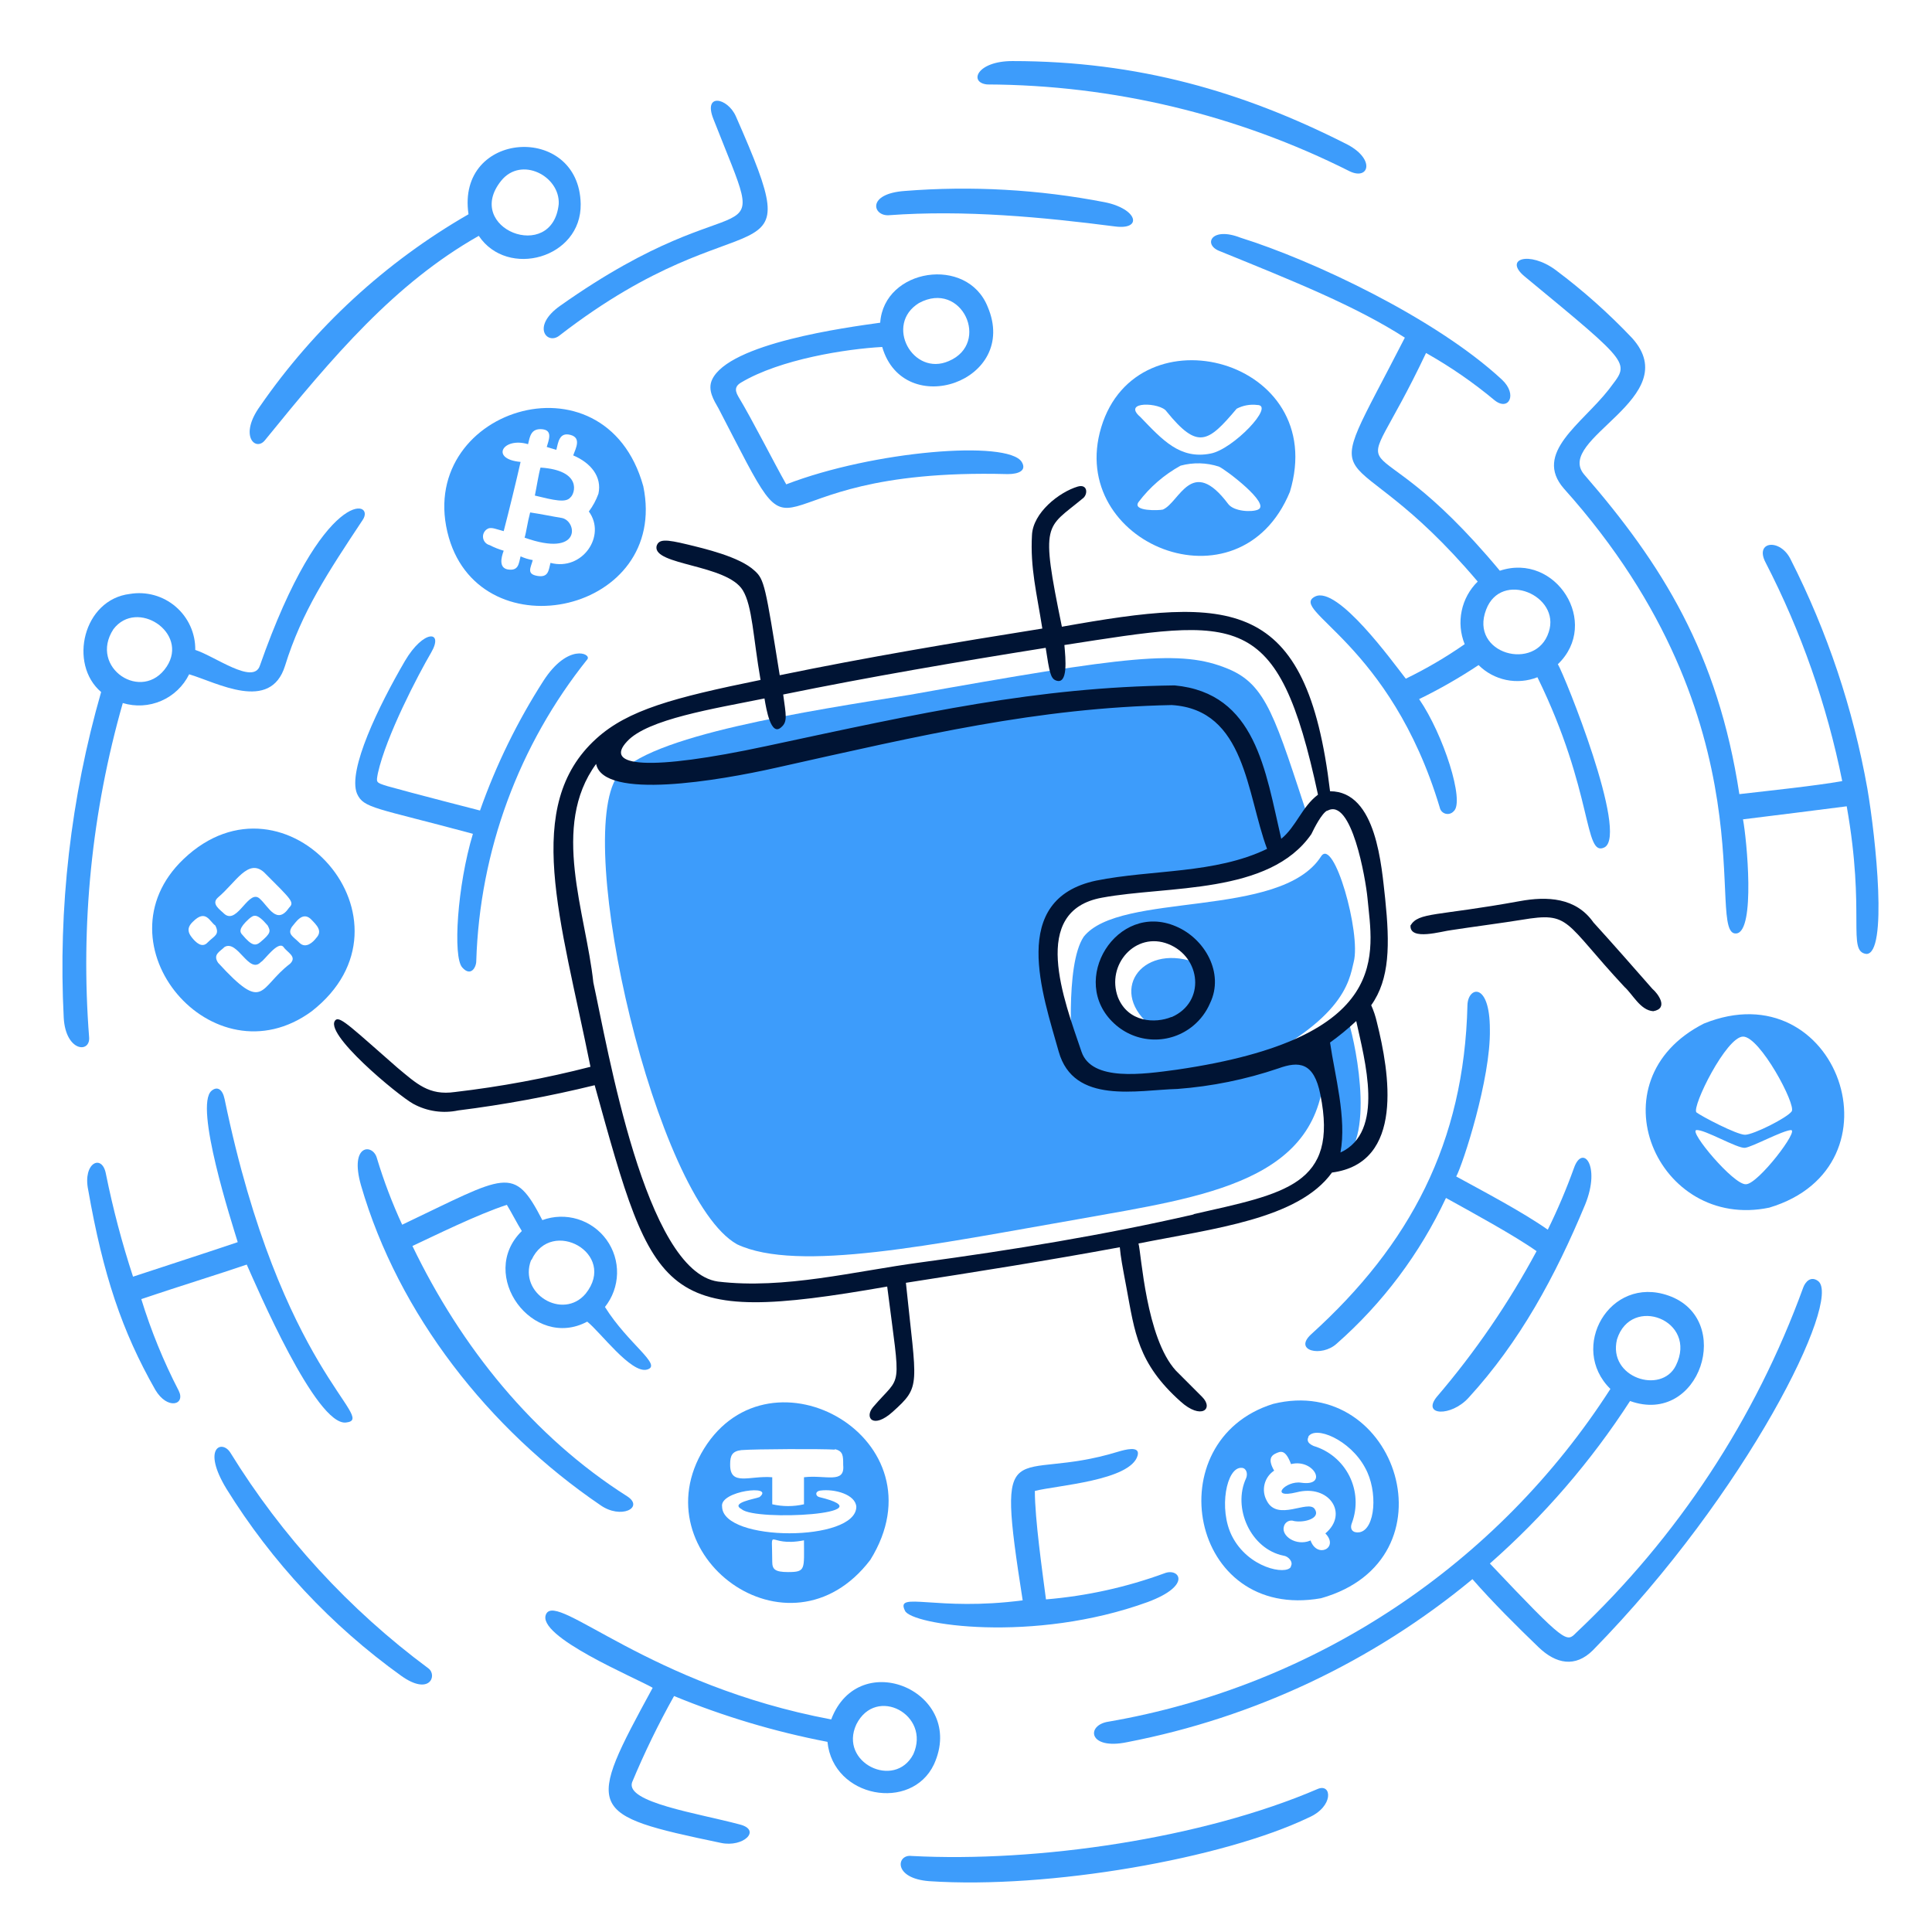 <svg width="122" height="122" viewBox="0 0 122 122" fill="none" xmlns="http://www.w3.org/2000/svg">
<path d="M113.08 35.338C112.433 33.982 110.779 34.157 111.488 35.514C113.735 39.87 115.365 44.518 116.331 49.323C114.678 49.62 111.724 49.929 109.835 50.147C108.479 41.241 104.937 35.616 100.039 29.968C98.114 27.716 106.457 25.124 103.067 21.352C101.578 19.78 99.957 18.338 98.223 17.042C96.57 15.831 94.924 16.34 96.28 17.46C103.266 23.229 102.873 22.86 101.589 24.598C99.876 26.783 96.806 28.612 98.755 30.852C112.111 45.751 107.595 59.192 109.653 58.944C110.864 58.798 110.301 52.98 110.065 51.739C111.954 51.503 114.963 51.133 116.615 50.916C117.826 57.757 116.616 60.088 117.857 60.239C119.213 60.239 118.463 52.974 117.918 49.795C117.022 44.765 115.392 39.894 113.08 35.338Z" fill="#3D9CFB"/>
<path d="M83.227 112.96C75.962 116.09 65.524 117.622 57.556 117.198C56.612 117.083 56.376 118.615 58.677 118.79C66.251 119.299 77.233 117.362 82.633 114.776C84.226 114.086 84.111 112.609 83.227 112.96Z" fill="#3D9CFB"/>
<path d="M101.692 87.707C98.155 93.213 93.512 97.924 88.058 101.54C82.604 105.157 76.458 107.601 70.01 108.716C68.562 108.922 68.708 110.532 71.185 110.011C79.198 108.464 86.694 104.924 92.98 99.719C94.276 101.196 95.722 102.637 97.169 104.03C98.253 105.065 99.47 105.325 100.59 104.205C110.349 94.252 116.331 82.059 114.811 80.896C114.339 80.545 113.994 80.957 113.867 81.308C110.855 89.593 105.945 97.057 99.53 103.103C98.925 103.709 98.925 103.854 94.081 98.732C97.489 95.735 100.468 92.281 102.933 88.47C107.358 90.063 109.544 83.276 105.354 81.811C101.637 80.509 99.04 85.11 101.692 87.707ZM102.109 84.577C102.993 81.744 107.238 83.367 105.827 86.23C104.913 88.077 101.516 86.999 102.109 84.577Z" fill="#3D9CFB"/>
<path d="M94.378 25.276C95.262 25.984 95.849 24.924 94.85 23.98C90.66 20.087 82.899 16.436 78.328 15.008C76.512 14.299 75.967 15.419 76.972 15.837C81.749 17.78 85.588 19.318 88.712 21.322C82.93 32.613 84.727 26.583 93.312 36.724C92.799 37.228 92.447 37.872 92.301 38.576C92.154 39.28 92.22 40.011 92.49 40.678C91.309 41.5 90.066 42.229 88.772 42.857C87.942 41.798 84.461 36.96 83.044 37.669C81.331 38.528 87.797 40.593 90.915 50.988C90.933 51.082 90.977 51.169 91.042 51.239C91.107 51.308 91.191 51.358 91.283 51.383C91.375 51.407 91.472 51.406 91.564 51.377C91.655 51.349 91.736 51.296 91.799 51.224C92.507 50.619 91.151 46.381 89.614 44.147C90.911 43.514 92.165 42.797 93.367 41.998C93.845 42.473 94.451 42.799 95.111 42.936C95.771 43.072 96.457 43.013 97.084 42.766C100.644 50.032 100.002 54.173 101.322 53.507C102.854 52.677 98.786 42.609 98.374 41.943C101.087 39.346 98.253 34.859 94.711 36.04C85.726 25.257 85.224 32.48 90.05 22.291C91.58 23.152 93.029 24.151 94.378 25.276ZM93.846 38.492C94.796 35.992 98.568 37.608 97.799 39.909C97 42.446 92.762 41.301 93.846 38.492Z" fill="#3D9CFB"/>
<path d="M107.595 64.635C100.511 68.231 104.647 77.736 111.724 76.259C120.4 73.661 116.034 61.214 107.595 64.635ZM110.071 65.458C111.137 65.458 113.437 69.769 113.14 70.18C112.844 70.592 110.719 71.657 110.193 71.657C109.666 71.657 107.419 70.477 107.122 70.241C106.826 69.884 109.012 65.458 110.071 65.458ZM110.252 74.781C109.484 74.842 106.62 71.421 107.122 71.361C107.625 71.3 109.72 72.541 110.193 72.481C110.665 72.42 112.493 71.421 113.08 71.361C113.668 71.3 111.015 74.781 110.252 74.781Z" fill="#3D9CFB"/>
<path d="M83.638 67.232C84.285 70.12 84.406 71.954 84.243 73.546C87.022 72.717 85.605 65.93 85.188 64.635C83.123 66.403 80.472 67.347 77.517 67.88C84.897 64.635 85.188 61.977 85.484 60.742C85.956 58.925 84.225 52.817 83.42 54.082C80.871 58.054 70.706 56.268 68.43 59.156C67.219 60.972 67.721 66.772 67.721 66.772C67.013 64.762 64.089 56.679 70.258 56.328C74.496 55.323 80.707 56.032 82.711 51.957C80.526 45.352 79.999 43.227 77.517 42.222C74.569 41.011 71.323 41.398 57.453 43.874C51.199 44.88 40.75 46.447 38.988 49.008C36.179 53.083 41.41 75.684 46.538 78.572C50.376 80.388 58.991 78.572 68.139 76.979C76.143 75.55 83.516 74.606 83.638 67.232ZM71.069 59.555C73.018 58.017 75.61 59.495 75.374 60.736C72.014 59.609 69.925 62.679 72.782 64.865C69.537 65.222 69.15 61.093 71.069 59.555Z" fill="#3D9CFB"/>
<path d="M34.132 29.526C34.011 29.938 33.896 30.706 33.775 31.294C34.986 31.59 35.724 31.766 36.015 31.415C36.312 31.179 36.784 29.701 34.132 29.526Z" fill="#3D9CFB"/>
<path d="M5.629 65.519C5.073 58.407 5.793 51.253 7.754 44.395C8.554 44.639 9.415 44.59 10.183 44.257C10.951 43.925 11.575 43.33 11.944 42.579C13.712 43.105 17.078 45.001 17.998 42.046C19.058 38.625 20.71 36.143 22.896 32.843C23.774 31.566 20.408 30.634 16.406 42.046C15.988 43.257 13.572 41.441 12.331 41.041C12.338 40.523 12.23 40.009 12.016 39.537C11.802 39.065 11.487 38.645 11.093 38.308C10.7 37.971 10.236 37.724 9.737 37.585C9.237 37.447 8.713 37.419 8.202 37.505C5.254 37.856 4.309 41.931 6.386 43.699C4.466 50.383 3.668 57.339 4.025 64.283C4.152 66.402 5.69 66.523 5.629 65.519ZM7.161 39.733C8.638 37.784 11.938 39.945 10.527 42.094C8.989 44.419 5.581 42.155 7.161 39.733Z" fill="#3D9CFB"/>
<path d="M44.454 91.485C40.355 98.145 49.824 105.235 54.958 98.502C59.681 90.892 48.674 84.662 44.454 91.485ZM49.764 99.271C48.94 99.271 48.765 99.096 48.765 98.623C48.765 96.202 48.389 97.74 50.769 97.267C50.769 99.084 50.896 99.271 49.776 99.271H49.764ZM54.074 95.142C54.074 97.382 45.635 97.382 45.598 95.142C45.423 94.137 48.965 93.725 47.96 94.537C47.669 94.658 46.071 94.894 46.84 95.306C47.724 96.075 56.163 95.602 51.737 94.537C51.501 94.482 51.441 94.18 51.798 94.125C52.712 94.004 54.014 94.373 54.074 95.142ZM52.718 91.51C53.245 91.631 53.245 91.927 53.245 92.515C53.366 93.725 52.125 93.12 50.769 93.284V94.991C50.109 95.143 49.424 95.143 48.765 94.991V93.284C47.348 93.162 46.077 93.889 46.107 92.454C46.107 91.927 46.228 91.637 46.815 91.57C47.705 91.498 51.949 91.485 52.718 91.54V91.51Z" fill="#3D9CFB"/>
<path d="M39.617 94.495C33.66 90.717 29.113 85.05 26.044 78.681C27.345 78.075 30.179 76.671 32.007 76.083C32.298 76.556 32.655 77.264 32.952 77.736C30.118 80.509 33.66 85.286 37.081 83.458C37.904 84.105 39.854 86.763 40.859 86.485C41.864 86.206 39.678 84.892 38.201 82.531C38.678 81.932 38.946 81.194 38.965 80.428C38.983 79.662 38.751 78.912 38.303 78.291C37.855 77.67 37.216 77.212 36.484 76.987C35.752 76.762 34.967 76.783 34.247 77.046C32.431 73.522 32.001 74.195 25.396 77.337C24.769 75.979 24.237 74.579 23.804 73.147C23.568 72.203 22.036 72.203 22.799 74.861C25.16 83.004 30.887 90.263 37.904 95.039C39.206 95.966 40.695 95.203 39.617 94.495ZM33.563 79.565C34.804 76.846 39.012 79.153 36.984 81.69C35.549 83.397 32.716 81.69 33.539 79.565H33.563Z" fill="#3D9CFB"/>
<path d="M40.622 30.706C38.2 21.97 26.043 25.923 28.344 33.951C30.469 41.265 42.275 38.668 40.622 30.706ZM37.789 31.179C37.644 31.58 37.44 31.958 37.183 32.299C38.309 33.83 36.772 36.077 34.761 35.544C34.64 36.016 34.64 36.488 33.932 36.367C33.224 36.246 33.52 35.84 33.642 35.368C33.376 35.323 33.117 35.244 32.873 35.132C32.752 35.604 32.752 36.077 32.043 35.955C31.516 35.84 31.631 35.247 31.807 34.775C31.501 34.688 31.205 34.57 30.923 34.424C30.807 34.395 30.703 34.33 30.626 34.237C30.55 34.145 30.506 34.031 30.5 33.911C30.493 33.791 30.526 33.673 30.593 33.574C30.659 33.474 30.756 33.398 30.869 33.358C31.105 33.304 31.341 33.419 31.807 33.54C32.104 32.414 32.636 30.234 32.873 29.169C30.923 28.993 31.753 27.576 33.345 28.049C33.46 27.576 33.52 27.044 34.229 27.104C34.937 27.165 34.64 27.812 34.525 28.224C34.701 28.285 34.937 28.345 35.131 28.406C35.252 27.933 35.312 27.28 36.015 27.461C36.717 27.643 36.372 28.285 36.196 28.757C37.316 29.229 38.025 30.113 37.789 31.179Z" fill="#3D9CFB"/>
<path d="M35.488 32.71C34.78 32.595 34.247 32.474 33.478 32.359C33.303 33.007 33.242 33.57 33.127 33.952C36.729 35.235 36.457 32.916 35.488 32.71Z" fill="#3D9CFB"/>
<path d="M94.081 65.004C94.081 61.977 92.695 62.291 92.665 63.472C92.459 72.154 89.032 78.608 82.809 84.244C81.634 85.304 83.462 85.716 84.406 84.85C87.316 82.29 89.666 79.157 91.309 75.647C92.901 76.531 95.62 78.008 97.03 79.007C95.264 82.294 93.149 85.382 90.721 88.216C89.777 89.397 91.623 89.475 92.725 88.276C95.976 84.729 98.211 80.606 100.1 76.059C101.105 73.583 99.924 72.221 99.391 73.758C98.913 75.086 98.361 76.385 97.738 77.651C96.146 76.531 93.669 75.23 91.956 74.291C92.368 73.546 94.142 68.116 94.081 65.004Z" fill="#3D9CFB"/>
<path d="M21.854 89.827C23.9 89.597 17.743 86.624 14.183 69.405C14.05 68.764 13.71 68.582 13.359 68.879C12.239 69.823 14.655 77.258 15.012 78.438C13.474 78.965 10.169 80.031 8.401 80.618C7.703 78.49 7.131 76.323 6.688 74.128C6.451 72.832 5.216 73.419 5.568 75.133C6.512 80.503 7.693 84.045 9.806 87.762C10.574 89.058 11.737 88.713 11.283 87.817C10.325 85.963 9.535 84.028 8.922 82.035C10.81 81.387 14.056 80.382 15.581 79.855C16.193 81.217 19.965 90.069 21.854 89.827Z" fill="#3D9CFB"/>
<path d="M72.486 101.16C75.319 100.101 74.441 98.993 73.545 99.344C71.132 100.229 68.611 100.785 66.05 100.997C65.82 99.223 65.348 95.923 65.348 94.149C66.704 93.798 71.402 93.502 71.838 91.909C72.013 91.261 71.008 91.552 70.597 91.673C63.937 93.719 62.841 89.942 64.579 101.057C59.13 101.772 56.52 100.452 57.144 101.705C57.483 102.601 65.251 103.794 72.486 101.16Z" fill="#3D9CFB"/>
<path d="M80.393 88.652C73.019 90.953 75.084 102.401 83.42 100.924C92.017 98.502 88.24 86.702 80.393 88.652ZM81.513 98.944C81.216 99.471 78.819 99.023 77.795 96.995C76.936 95.299 77.444 92.629 78.401 92.69C78.691 92.69 78.812 93.041 78.691 93.338C77.807 95.227 78.988 97.824 81.052 98.236C81.337 98.266 81.688 98.623 81.513 98.908V98.944ZM82.724 97.291C81.84 97.642 80.907 96.995 81.071 96.407C81.085 96.338 81.114 96.273 81.155 96.217C81.197 96.16 81.251 96.113 81.312 96.079C81.374 96.045 81.442 96.025 81.512 96.02C81.582 96.015 81.653 96.025 81.719 96.05C82.366 96.171 83.432 95.875 83.014 95.281C82.596 94.688 80.659 96.111 79.987 94.755C79.814 94.438 79.767 94.068 79.855 93.718C79.942 93.368 80.158 93.064 80.459 92.866C80.047 92.157 80.284 91.921 80.52 91.8C80.877 91.624 81.168 91.51 81.525 92.454C82.96 92.091 83.904 93.877 82.172 93.629C81.192 93.471 80.09 94.67 81.876 94.234C83.94 93.701 85.181 95.59 83.692 96.831C84.582 97.739 83.165 98.448 82.754 97.267L82.724 97.291ZM82.602 90.741C83.032 89.984 85.26 90.916 86.205 92.69C87.028 94.161 86.853 96.583 85.848 96.758C85.436 96.819 85.2 96.583 85.376 96.153C85.551 95.677 85.627 95.17 85.598 94.664C85.57 94.157 85.438 93.662 85.211 93.208C84.984 92.755 84.667 92.353 84.279 92.026C83.891 91.7 83.44 91.456 82.954 91.31C82.694 91.189 82.469 91.037 82.633 90.716L82.602 90.741Z" fill="#3D9CFB"/>
<path d="M29.191 61.093C29.724 61.698 30.075 61.093 30.075 60.681C30.291 53.736 32.755 47.047 37.098 41.622C37.334 41.265 35.857 40.617 34.325 42.979C32.674 45.548 31.327 48.301 30.311 51.182C30.311 51.182 25.946 50.062 24.469 49.644C23.7 49.408 23.761 49.408 23.863 48.821C24.39 46.46 26.4 42.621 27.224 41.211C28.047 39.8 26.751 39.733 25.571 41.737C23.918 44.571 21.938 48.645 22.544 50.117C22.967 51.055 23.67 50.982 29.863 52.653C28.876 55.923 28.586 60.445 29.191 61.093Z" fill="#3D9CFB"/>
<path d="M35.312 21.201C47.324 11.896 51.314 18.362 46.464 7.337C45.932 6.156 44.394 5.86 45.048 7.512C48.801 17.078 47.427 10.782 35.361 19.318C33.538 20.614 34.544 21.794 35.312 21.201Z" fill="#3D9CFB"/>
<path d="M16.72 27.812C21.03 22.503 24.923 17.901 30.233 14.893C32.049 17.605 36.723 16.309 36.669 12.883C36.578 7.748 28.798 8.221 29.585 13.53C24.355 16.539 19.861 20.676 16.429 25.639C15.067 27.516 16.132 28.521 16.72 27.812ZM31.65 11.411C32.915 9.843 35.367 11.115 35.282 12.883C34.895 16.66 29.222 14.42 31.65 11.411Z" fill="#3D9CFB"/>
<path d="M25.335 105.822C27.152 107.118 27.63 105.774 27.049 105.35C22.051 101.643 17.806 97.018 14.541 91.722C14.008 90.892 12.724 91.425 14.305 94.022C17.17 98.642 20.919 102.652 25.335 105.822Z" fill="#3D9CFB"/>
<path d="M19.674 63.866C26.94 58.205 18.058 48.076 11.586 54.252C5.974 59.61 13.451 68.412 19.674 63.866ZM19.614 58.023C20.026 58.441 20.383 58.792 19.965 59.234C19.79 59.47 19.317 59.943 18.906 59.531C18.494 59.119 18.137 58.998 18.433 58.526C18.669 58.259 19.081 57.551 19.614 58.023ZM13.772 56.667C14.892 55.723 15.661 54.191 16.666 55.075C18.427 56.837 18.603 56.97 18.258 57.315C17.489 58.441 16.956 57.261 16.442 56.788C15.733 56.019 15.025 58.38 14.195 57.733C13.893 57.436 13.299 57.079 13.772 56.667ZM16.429 59.501C16.133 59.737 15.897 59.737 15.303 59.028C15.128 58.853 15.067 58.617 15.721 58.023C16.012 57.787 16.193 57.612 16.902 58.441C17.083 58.792 17.138 58.913 16.429 59.501ZM13.124 59.501C12.767 59.912 12.355 59.501 12.119 59.204C11.883 58.907 11.768 58.599 12.179 58.205C13.003 57.376 13.239 58.205 13.596 58.441C13.893 59.028 13.536 59.089 13.124 59.501ZM13.772 60.796C13.421 60.27 13.893 60.088 14.183 59.797C15.013 59.325 15.721 61.565 16.484 60.742C16.666 60.681 17.549 59.38 17.901 59.797C18.137 60.148 18.785 60.403 18.318 60.857C16.326 62.37 16.732 64.029 13.772 60.796Z" fill="#3D9CFB"/>
<path d="M69.755 12.768C65.597 11.962 61.349 11.724 57.126 12.059C54.705 12.235 55.116 13.652 56.121 13.591C60.904 13.24 65.857 13.712 70.404 14.299C72.178 14.536 71.838 13.179 69.755 12.768Z" fill="#3D9CFB"/>
<path d="M81.453 31.058C83.989 22.679 71.807 19.446 69.537 26.989C67.333 34.321 78.268 38.789 81.453 31.058ZM79.448 32.178C79.036 32.359 77.916 32.299 77.559 31.827C75.24 28.733 74.496 31.724 73.431 32.178C73.195 32.238 71.481 32.299 71.893 31.706C72.607 30.76 73.513 29.977 74.55 29.405C75.346 29.189 76.188 29.21 76.972 29.465C77.383 29.641 80.271 31.827 79.442 32.178H79.448ZM73.666 25.984C75.634 28.406 76.275 27.964 78.092 25.809C78.49 25.601 78.942 25.519 79.387 25.573C80.55 25.573 77.85 28.388 76.44 28.642C74.514 29.023 73.412 27.788 72.013 26.335C70.802 25.3 73.303 25.409 73.666 25.984Z" fill="#3D9CFB"/>
<path d="M84.934 9.05C78.505 5.805 71.893 3.856 63.931 3.856C61.685 3.856 61.158 5.212 62.333 5.333C70.287 5.365 78.126 7.242 85.231 10.818C86.472 11.412 86.884 9.995 84.934 9.05Z" fill="#3D9CFB"/>
<path d="M63.634 29.938C64.342 29.938 64.845 29.707 64.519 29.169C63.641 27.776 55.171 28.46 49.649 30.585C48.88 29.229 47.5 26.493 46.622 25.04C46.337 24.561 46.501 24.331 46.798 24.156C49.274 22.678 53.457 22.031 55.709 21.91C57.066 26.571 64.385 24.095 62.369 19.373C61.074 16.128 55.819 16.951 55.582 20.378C53.457 20.674 46.023 21.673 44.963 23.98C44.666 24.628 45.078 25.276 45.375 25.796C51.29 37.197 46.562 29.483 63.634 29.938ZM58.028 19.137C60.74 17.666 62.569 21.673 59.917 22.799C57.646 23.799 55.83 20.493 58.028 19.137Z" fill="#3D9CFB"/>
<path d="M46.7 115.206C44.079 114.504 39.49 113.82 39.914 112.548C40.692 110.682 41.577 108.863 42.565 107.099C45.689 108.386 48.935 109.356 52.252 109.993C52.603 113.535 57.562 114.419 58.979 111.41C61.043 106.863 54.256 103.915 52.488 108.577C40.985 106.415 35.191 100.512 34.489 101.917C33.787 103.321 40.216 105.985 41.215 106.579C36.977 114.364 36.977 114.588 45.526 116.374C46.937 116.677 48.117 115.557 46.7 115.206ZM54.075 108.891C55.316 106.415 58.797 108.286 57.671 110.78C56.496 113.02 52.955 111.307 54.075 108.891Z" fill="#3D9CFB"/>
<path d="M95.971 56.904C90.692 57.866 89.59 57.588 89.069 58.441C89.008 59.44 91.073 58.792 91.66 58.732C92.786 58.556 95.026 58.26 96.086 58.084C99.204 57.563 98.701 58.157 102.582 62.322C103.109 62.794 103.581 63.799 104.398 63.854C105.397 63.678 104.689 62.734 104.338 62.437C103.279 61.226 101.68 59.41 100.62 58.248C99.513 56.667 97.691 56.589 95.971 56.904Z" fill="#001434"/>
<path d="M74.254 58.496C70.536 56.903 67.412 61.922 70.361 64.635C71.033 65.258 71.908 65.616 72.824 65.643C73.74 65.669 74.635 65.362 75.341 64.778C75.809 64.391 76.178 63.898 76.415 63.339C77.323 61.45 76.082 59.264 74.254 58.496ZM73.963 64.223C72.958 64.635 71.245 64.574 70.597 62.982C69.828 60.917 71.717 58.792 73.781 59.616C75.846 60.439 76.143 63.279 73.993 64.223H73.963Z" fill="#001434"/>
<path d="M67.055 39.576C65.675 32.862 66.044 33.413 68.357 31.487C68.708 31.251 68.708 30.543 68.06 30.724C66.879 31.076 65.227 32.377 65.166 33.794C65.051 35.859 65.463 37.427 65.82 39.691C60.268 40.575 54.722 41.507 49.237 42.639C48.335 37.009 48.269 36.585 47.645 36.034C46.7 35.15 44.448 34.636 43.407 34.381C42.045 34.054 41.591 34.024 41.458 34.496C41.233 35.707 45.901 35.629 46.906 37.275C47.512 38.274 47.554 40.224 48.026 42.936C42.541 44.056 39.647 44.825 37.643 46.653C32.981 50.891 35.397 57.987 37.286 67.365C34.474 68.089 31.616 68.621 28.731 68.957C27.078 69.194 26.31 68.431 25.099 67.426C22.326 65.004 21.497 64.174 21.206 64.398C20.292 65.167 25.159 69.194 26.104 69.708C26.969 70.178 27.974 70.324 28.937 70.12C31.837 69.757 34.714 69.225 37.552 68.528C41.33 82.162 41.681 83.754 56.024 81.242C56.89 88.046 56.975 86.69 55.134 88.852C54.565 89.518 55.134 90.268 56.375 89.148C58.191 87.514 57.877 87.556 57.205 81.005C61.745 80.297 66.232 79.589 70.712 78.759C70.773 79.413 70.863 79.879 71.129 81.296C71.656 84.123 71.838 86.079 74.55 88.501C75.846 89.675 76.675 88.973 75.906 88.204L74.254 86.551C72.365 84.487 72.074 79.177 71.892 78.523C76.615 77.579 81.985 76.991 84.11 74.043C88.711 73.438 87.743 67.728 86.943 64.538C86.86 64.174 86.741 63.819 86.587 63.478C87.767 61.825 87.767 59.64 87.47 56.752C87.24 54.748 86.943 49.965 83.989 49.965C82.518 37.608 77.735 37.669 67.055 39.576ZM75.374 76.689C69.713 77.99 63.944 78.929 58.143 79.716C53.966 80.273 49.528 81.429 45.338 80.927C40.737 80.279 38.376 66.178 37.468 62.043C36.995 57.618 34.755 52.193 37.643 48.24C38.115 50.54 45.375 49.299 49.031 48.476C58.3 46.405 65.499 44.698 73.993 44.522C78.655 44.813 78.716 50.129 80.011 53.604C76.712 55.196 72.747 54.899 69.217 55.608C63.671 56.788 65.85 62.806 66.855 66.409C67.8 69.769 71.814 68.83 74.351 68.764C76.52 68.601 78.66 68.166 80.72 67.468C82.022 66.996 82.972 67.062 83.377 69.121C84.54 74.842 81.125 75.363 75.374 76.671V76.689ZM84.643 72.796C85.055 70.61 84.285 67.898 83.989 65.833C84.568 65.416 85.12 64.963 85.642 64.477C86.174 66.935 87.471 71.482 84.643 72.778V72.796ZM83.813 51.2C85.351 50.316 86.235 55.505 86.35 56.685C86.671 60.166 88.076 65.543 74.314 67.547C72.189 67.837 68.945 68.309 68.297 66.421C67.177 63.121 64.99 57.515 69.592 56.685C73.727 55.916 80.157 56.51 82.809 52.671C82.99 52.29 83.462 51.358 83.813 51.182V51.2ZM83.208 50.195C82.203 50.964 81.852 52.199 80.907 52.968C79.902 48.663 79.309 43.766 74.175 43.281C65.445 43.396 58.307 44.988 48.39 47.114C40.956 48.706 38.098 48.415 39.599 46.817C40.895 45.406 45.085 44.752 48.275 44.105C48.39 44.813 48.687 46.526 49.335 45.921C49.746 45.57 49.631 45.158 49.456 43.856C54.941 42.736 60.487 41.792 66.032 40.908C66.269 42.44 66.335 42.845 66.686 42.972C67.455 43.251 67.292 41.616 67.213 40.732C78.232 39.025 80.689 38.365 83.226 50.177L83.208 50.195Z" fill="#001434"/>
</svg>
